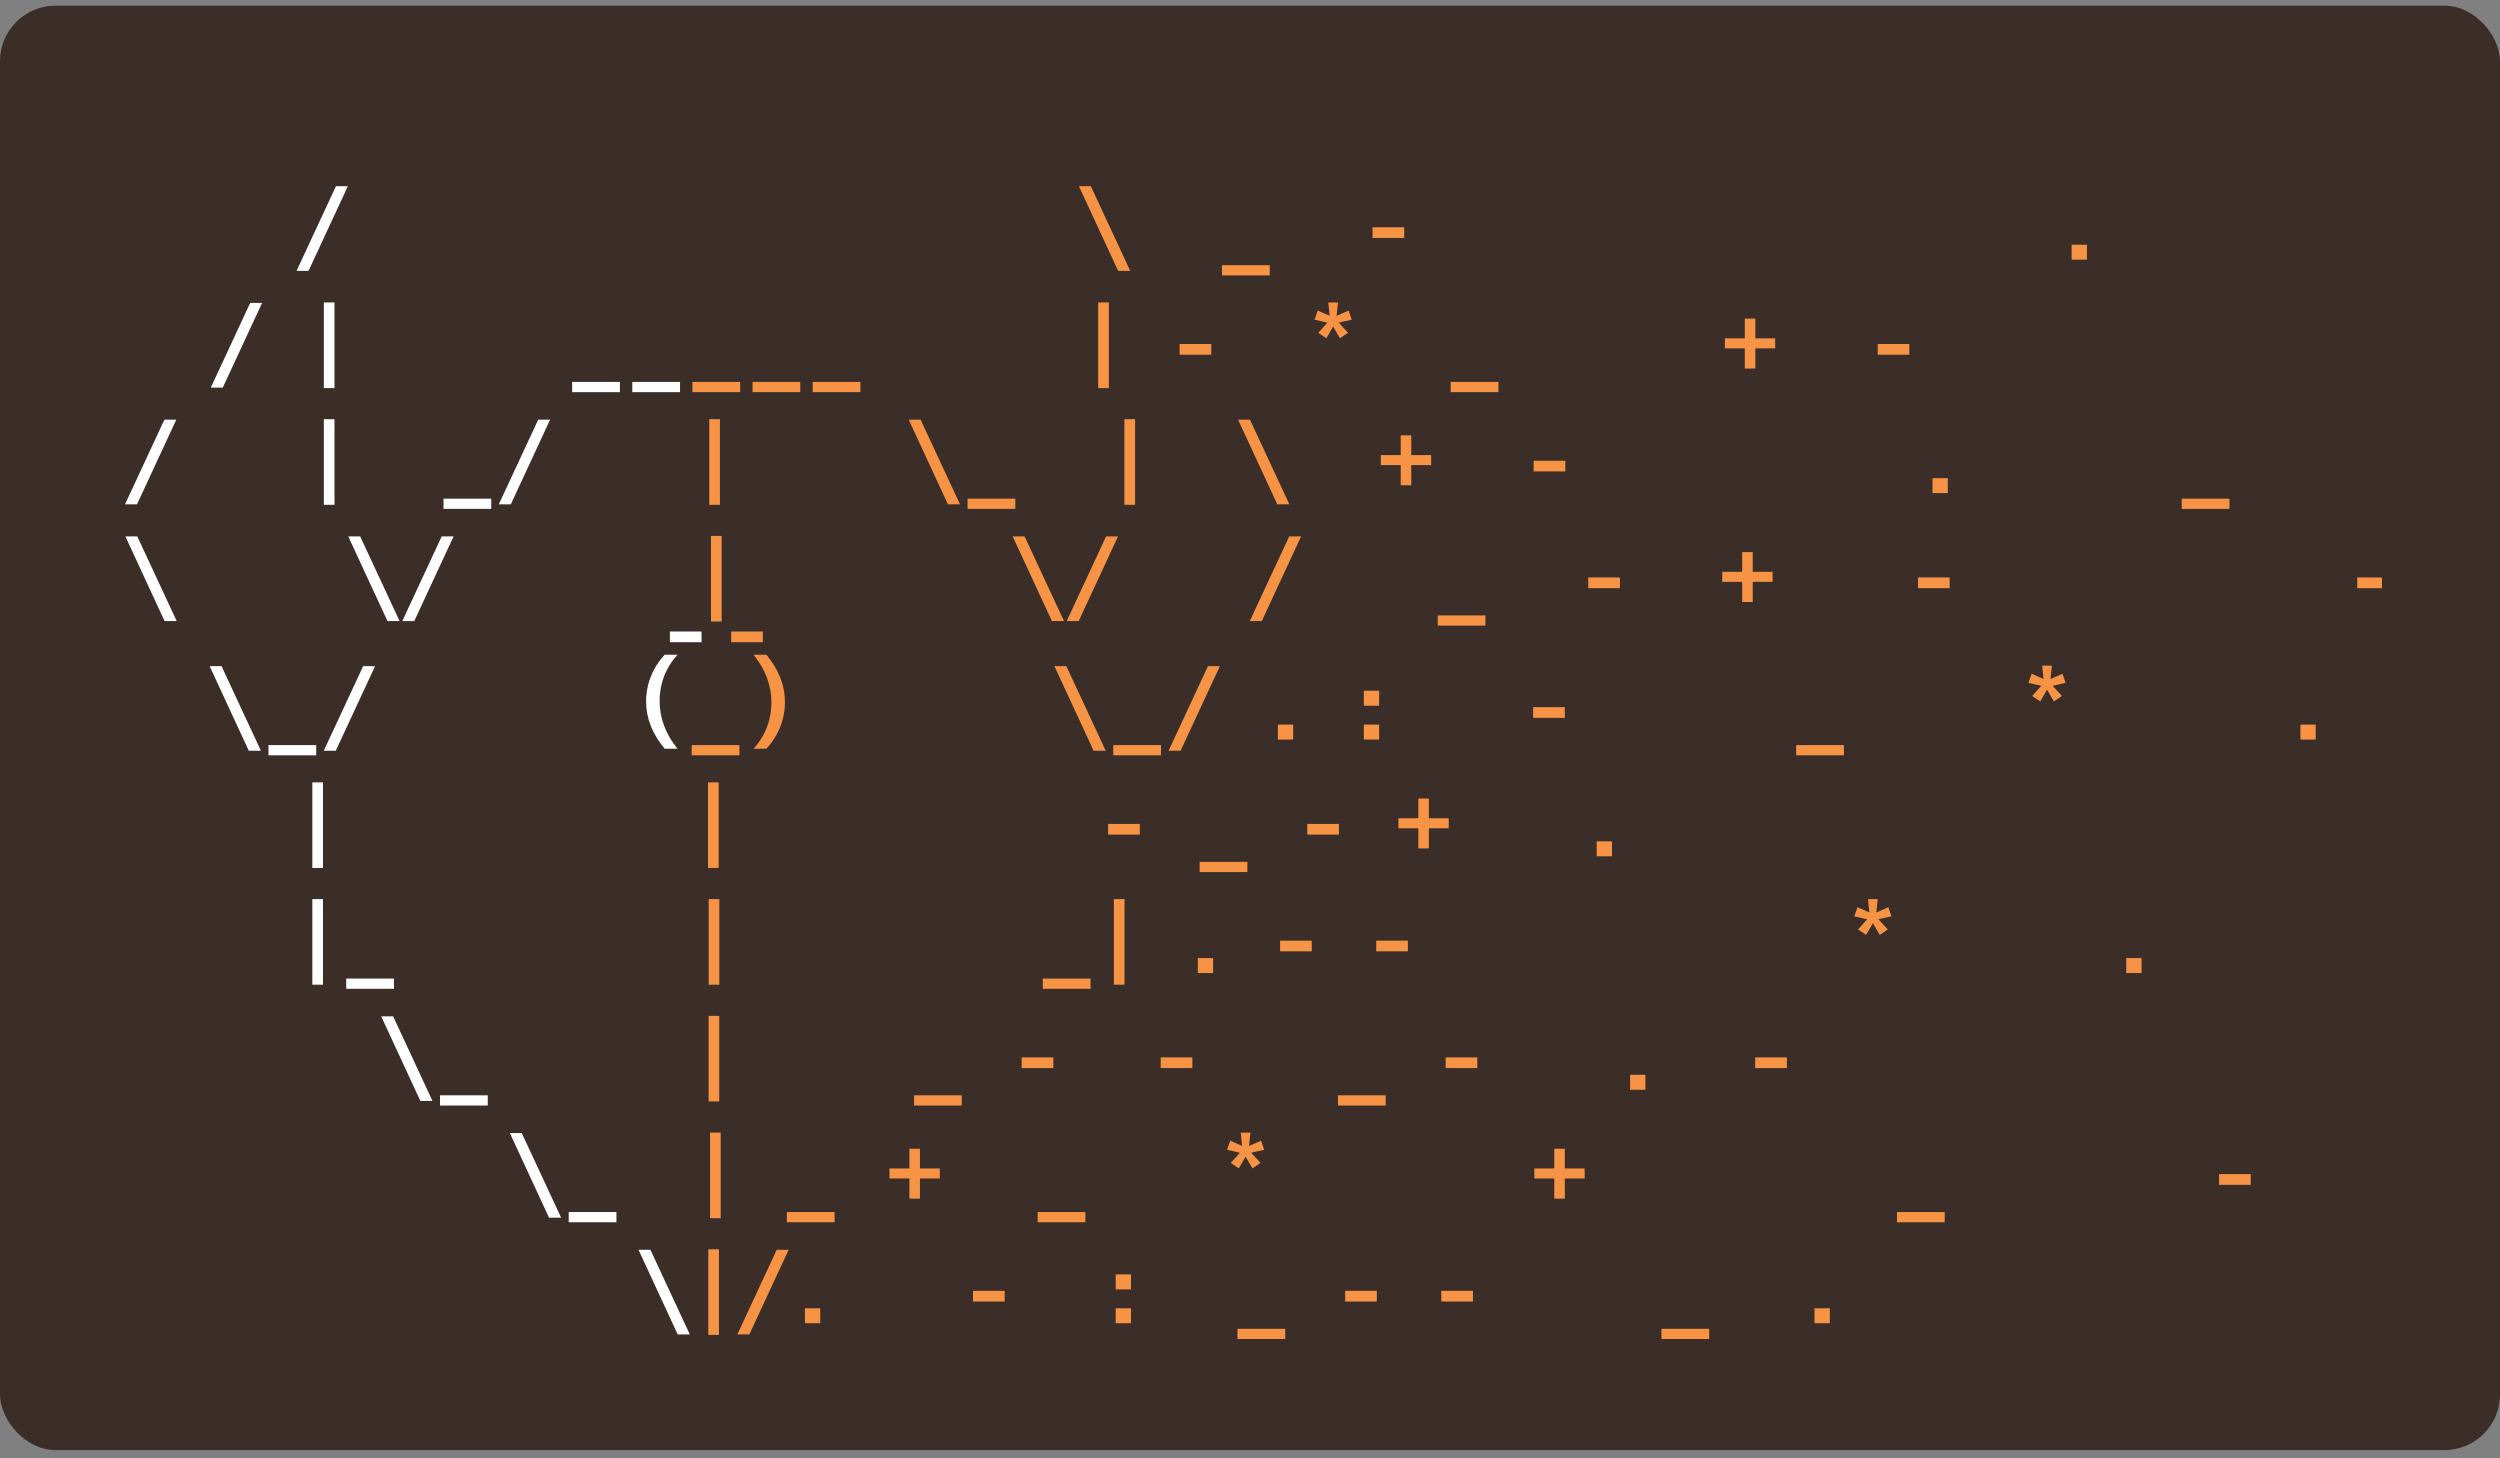 <svg width="180" height="105" viewBox="0 0 180 105" fill="none" xmlns="http://www.w3.org/2000/svg">
<rect x="0" y="0" width="180" height="105" fill="#808080" stroke="none"/>
<rect y="0.407" width="180" height="104" rx="4" fill="#3B2E29"/>
<g clip-path="url(#clip0_6261_3505)">
<path d="M24.188 13.408H25.046L22.215 19.501H21.352L24.188 13.408Z" fill="white"/>
<path d="M77.682 13.408H78.539L81.376 19.501H80.505L77.682 13.408Z" fill="#F79345"/>
<path d="M87.984 19.095H91.421V19.83H87.984V19.095Z" fill="#F79345"/>
<path d="M98.824 16.363H101.103V17.133H98.824V16.363Z" fill="#F79345"/>
<path d="M149.157 17.618H150.259V18.695H149.157V17.618Z" fill="#F79345"/>
<path d="M18.013 21.812H18.871L16.04 27.906H15.177L18.013 21.812Z" fill="white"/>
<path d="M23.316 21.777H24.083V27.941H23.316V21.777Z" fill="white"/>
<path d="M41.196 27.499H44.633V28.235H41.196V27.499Z" fill="white"/>
<path d="M45.526 27.499H48.963V28.235H45.526V27.499Z" fill="white"/>
<path d="M49.855 27.499H53.292V28.235H49.855V27.499Z" fill="#F79345"/>
<path d="M54.184 27.499H57.62V28.235H54.184V27.499Z" fill="#F79345"/>
<path d="M58.513 27.499H61.95V28.235H58.513V27.499Z" fill="#F79345"/>
<path d="M79.068 21.777H79.835V27.941H79.068V21.777Z" fill="#F79345"/>
<path d="M84.932 24.768H87.211V25.538H84.932V24.768Z" fill="#F79345"/>
<path d="M94.921 23.962L95.666 23.13L95.749 23.27L94.647 23.017L94.878 22.359L95.875 22.801L95.749 22.878L95.637 21.779H96.334L96.222 22.878L96.103 22.801L97.101 22.359L97.323 23.017L96.243 23.262L96.299 23.13L97.058 23.962L96.479 24.355L95.921 23.402H96.053L95.496 24.355L94.917 23.962H94.921Z" fill="#F79345"/>
<path d="M104.449 27.499H107.886V28.235H104.449V27.499Z" fill="#F79345"/>
<path d="M124.189 24.361H127.814V25.083H124.189V24.361ZM125.626 22.941H126.385V26.534H125.626V22.941Z" fill="#F79345"/>
<path d="M135.195 24.768H137.474V25.538H135.195V24.768Z" fill="#F79345"/>
<path d="M11.837 30.217H12.694L9.864 36.311H9L11.837 30.217Z" fill="white"/>
<path d="M23.316 30.182H24.083V36.346H23.316V30.182Z" fill="white"/>
<path d="M31.934 35.904H35.37V36.639H31.934V35.904Z" fill="white"/>
<path d="M38.751 30.217H39.608L36.778 36.311H35.914L38.751 30.217Z" fill="white"/>
<path d="M51.067 30.182H51.834V36.346H51.067V30.182Z" fill="#F79345"/>
<path d="M65.427 30.217H66.284L69.121 36.311H68.25L65.427 30.217Z" fill="#F79345"/>
<path d="M69.666 35.904H73.103V36.639H69.666V35.904Z" fill="#F79345"/>
<path d="M80.958 30.182H81.725V36.346H80.958V30.182Z" fill="#F79345"/>
<path d="M89.141 30.217H89.998L92.835 36.311H91.964L89.141 30.217Z" fill="#F79345"/>
<path d="M99.417 32.766H103.042V33.488H99.417V32.766ZM100.852 31.346H101.611V34.939H100.852V31.346Z" fill="#F79345"/>
<path d="M110.423 33.173H112.702V33.943H110.423V33.173Z" fill="#F79345"/>
<path d="M139.142 34.428H140.243V35.505H139.142V34.428Z" fill="#F79345"/>
<path d="M157.083 35.904H160.52V36.639H157.083V35.904Z" fill="#F79345"/>
<path d="M9.027 38.622H9.885L12.722 44.716H11.85L9.027 38.622Z" fill="white"/>
<path d="M25.075 38.622H25.933L28.77 44.716H27.898L25.075 38.622Z" fill="white"/>
<path d="M31.802 38.622H32.659L29.828 44.716H28.965L31.802 38.622Z" fill="white"/>
<path d="M48.231 45.468H50.51V46.239H48.231V45.468Z" fill="white"/>
<path d="M51.193 38.587H51.96V44.751H51.193V38.587Z" fill="#F79345"/>
<path d="M52.644 45.468H54.923V46.239H52.644V45.468Z" fill="#F79345"/>
<path d="M72.913 38.622H73.771L76.608 44.716H75.736L72.913 38.622Z" fill="#F79345"/>
<path d="M79.639 38.622H80.497L77.666 44.716H76.803L79.639 38.622Z" fill="#F79345"/>
<path d="M92.822 38.622H93.68L90.849 44.716H89.985L92.822 38.622Z" fill="#F79345"/>
<path d="M103.514 44.309H106.951V45.044H103.514V44.309Z" fill="#F79345"/>
<path d="M114.354 41.577H116.633V42.348H114.354V41.577Z" fill="#F79345"/>
<path d="M124.002 41.171H127.627V41.893H124.002V41.171ZM125.437 39.751H126.196V43.344H125.437V39.751Z" fill="#F79345"/>
<path d="M138.096 41.577H140.375V42.348H138.096V41.577Z" fill="#F79345"/>
<path d="M169.721 41.577H172V42.348H169.721V41.577Z" fill="#F79345"/>
<path d="M15.092 47.961H15.95L18.786 54.054H17.915L15.092 47.961Z" fill="white"/>
<path d="M19.33 53.648H22.767V54.383H19.33V53.648Z" fill="white"/>
<path d="M26.148 47.961H27.006L24.175 54.054H23.311L26.148 47.961Z" fill="white"/>
<path d="M46.855 52.261C46.63 51.691 46.518 51.103 46.518 50.502C46.518 50.103 46.566 49.706 46.665 49.315C46.764 48.924 46.911 48.543 47.11 48.175C47.309 47.807 47.557 47.461 47.858 47.14H48.779C48.485 47.467 48.243 47.811 48.051 48.171C47.859 48.531 47.72 48.904 47.629 49.292C47.538 49.679 47.493 50.08 47.493 50.494C47.493 51.086 47.6 51.667 47.811 52.241C48.022 52.815 48.345 53.372 48.779 53.91H47.858C47.414 53.381 47.079 52.831 46.855 52.261Z" fill="white"/>
<path d="M49.8 53.648H53.237V54.383H49.8V53.648Z" fill="#F79345"/>
<path d="M56.179 48.79C56.404 49.36 56.517 49.947 56.517 50.548C56.517 50.947 56.468 51.344 56.369 51.735C56.271 52.126 56.123 52.508 55.924 52.875C55.724 53.243 55.477 53.59 55.177 53.91H54.255C54.549 53.584 54.791 53.239 54.983 52.879C55.175 52.519 55.314 52.146 55.405 51.759C55.496 51.371 55.541 50.971 55.541 50.556C55.541 49.965 55.434 49.383 55.223 48.809C55.012 48.235 54.689 47.679 54.255 47.14H55.177C55.62 47.669 55.955 48.22 56.179 48.79Z" fill="#F79345"/>
<path d="M75.918 47.961H76.776L79.612 54.054H78.741L75.918 47.961Z" fill="#F79345"/>
<path d="M80.156 53.648H83.593V54.383H80.156V53.648Z" fill="#F79345"/>
<path d="M86.974 47.961H87.832L85.001 54.054H84.138L86.974 47.961Z" fill="#F79345"/>
<path d="M92.007 52.171H93.109V53.249H92.007V52.171Z" fill="#F79345"/>
<path d="M98.196 49.733H99.298V50.811H98.196V49.733ZM98.196 52.171H99.298V53.249H98.196V52.171Z" fill="#F79345"/>
<path d="M110.388 50.916H112.667V51.687H110.388V50.916Z" fill="#F79345"/>
<path d="M129.326 53.648H132.763V54.383H129.326V53.648Z" fill="#F79345"/>
<path d="M146.321 50.111L147.066 49.278L147.15 49.418L146.048 49.165L146.278 48.508L147.275 48.949L147.15 49.027L147.037 47.928H147.734L147.622 49.027L147.504 48.949L148.501 48.508L148.724 49.165L147.643 49.41L147.7 49.278L148.459 50.111L147.88 50.504L147.322 49.55H147.454L146.896 50.504L146.317 50.111H146.321Z" fill="#F79345"/>
<path d="M165.63 52.171H166.732V53.249H165.63V52.171Z" fill="#F79345"/>
<path d="M22.488 56.331H23.255V62.494H22.488V56.331Z" fill="white"/>
<path d="M50.977 56.331H51.743V62.494H50.977V56.331Z" fill="#F79345"/>
<path d="M79.786 59.321H82.065V60.092H79.786V59.321Z" fill="#F79345"/>
<path d="M86.374 62.053H89.811V62.788H86.374V62.053Z" fill="#F79345"/>
<path d="M94.125 59.321H96.404V60.092H94.125V59.321Z" fill="#F79345"/>
<path d="M100.685 58.914H104.309V59.636H100.685V58.914ZM102.119 57.494H102.878V61.088H102.119V57.494Z" fill="#F79345"/>
<path d="M114.961 60.576H116.063V61.654H114.961V60.576Z" fill="#F79345"/>
<path d="M22.488 64.736H23.255V70.899H22.488V64.736Z" fill="white"/>
<path d="M24.928 70.457H28.365V71.193H24.928V70.457Z" fill="white"/>
<path d="M51.025 64.736H51.792V70.899H51.025V64.736Z" fill="#F79345"/>
<path d="M75.081 70.457H78.518V71.193H75.081V70.457Z" fill="#F79345"/>
<path d="M80.197 64.736H80.964V70.899H80.197V64.736Z" fill="#F79345"/>
<path d="M86.242 68.981H87.344V70.059H86.242V68.981Z" fill="#F79345"/>
<path d="M92.167 67.726H94.446V68.496H92.167V67.726Z" fill="#F79345"/>
<path d="M99.088 67.726H101.367V68.496H99.088V67.726Z" fill="#F79345"/>
<path d="M133.782 66.921L134.527 66.088L134.611 66.228L133.509 65.975L133.739 65.317L134.736 65.759L134.611 65.837L134.498 64.737H135.195L135.083 65.837L134.965 65.759L135.962 65.317L136.185 65.975L135.104 66.22L135.16 66.088L135.919 66.921L135.341 67.314L134.783 66.36H134.915L134.357 67.314L133.778 66.921H133.782Z" fill="#F79345"/>
<path d="M153.09 68.981H154.192V70.059H153.09V68.981Z" fill="#F79345"/>
<path d="M27.445 73.175H28.303L31.14 79.269H30.268L27.445 73.175Z" fill="white"/>
<path d="M31.682 78.862H35.118V79.598H31.682V78.862Z" fill="white"/>
<path d="M51.02 73.14H51.786V79.304H51.02V73.14Z" fill="#F79345"/>
<path d="M65.811 78.862H69.247V79.598H65.811V78.862Z" fill="#F79345"/>
<path d="M73.561 76.131H75.841V76.901H73.561V76.131Z" fill="#F79345"/>
<path d="M83.572 76.131H85.851V76.901H83.572V76.131Z" fill="#F79345"/>
<path d="M96.334 78.862H99.771V79.598H96.334V78.862Z" fill="#F79345"/>
<path d="M104.087 76.131H106.366V76.901H104.087V76.131Z" fill="#F79345"/>
<path d="M117.366 77.386H118.468V78.464H117.366V77.386Z" fill="#F79345"/>
<path d="M126.377 76.131H128.656V76.901H126.377V76.131Z" fill="#F79345"/>
<path d="M36.708 81.58H37.566L40.402 87.674H39.531L36.708 81.58Z" fill="white"/>
<path d="M40.946 87.267H44.383V88.002H40.946V87.267Z" fill="white"/>
<path d="M51.124 81.545H51.891V87.709H51.124V81.545Z" fill="#F79345"/>
<path d="M56.652 87.267H60.089V88.002H56.652V87.267Z" fill="#F79345"/>
<path d="M64.041 84.129H67.666V84.851H64.041V84.129ZM65.476 82.709H66.235V86.302H65.476V82.709Z" fill="#F79345"/>
<path d="M74.712 87.267H78.149V88.002H74.712V87.267Z" fill="#F79345"/>
<path d="M88.618 83.73L89.363 82.897L89.447 83.037L88.345 82.784L88.575 82.127L89.572 82.569L89.447 82.646L89.334 81.547H90.031L89.919 82.646L89.801 82.569L90.798 82.127L91.021 82.784L89.94 83.03L89.996 82.897L90.755 83.73L90.176 84.123L89.619 83.17H89.751L89.193 84.123L88.614 83.73H88.618Z" fill="#F79345"/>
<path d="M110.471 84.129H114.095V84.851H110.471V84.129ZM111.907 82.709H112.666V86.302H111.907V82.709Z" fill="#F79345"/>
<path d="M136.583 87.267H140.02V88.002H136.583V87.267Z" fill="#F79345"/>
<path d="M159.774 84.536H162.053V85.306H159.774V84.536Z" fill="#F79345"/>
<path d="M45.972 89.985H46.83L49.666 96.079H48.795L45.972 89.985Z" fill="white"/>
<path d="M50.998 89.95H51.765V96.114H50.998V89.95Z" fill="#F79345"/>
<path d="M55.925 89.985H56.783L53.952 96.079H53.089L55.925 89.985Z" fill="#F79345"/>
<path d="M57.955 94.195H59.057V95.273H57.955V94.195Z" fill="#F79345"/>
<path d="M70.055 92.94H72.334V93.711H70.055V92.94Z" fill="#F79345"/>
<path d="M80.331 91.758H81.433V92.835H80.331V91.758ZM80.331 94.195H81.433V95.273H80.331V94.195Z" fill="#F79345"/>
<path d="M89.1 95.672H92.537V96.407H89.1V95.672Z" fill="#F79345"/>
<path d="M96.851 92.94H99.13V93.711H96.851V92.94Z" fill="#F79345"/>
<path d="M103.773 92.94H106.052V93.711H103.773V92.94Z" fill="#F79345"/>
<path d="M119.624 95.672H123.061V96.407H119.624V95.672Z" fill="#F79345"/>
<path d="M130.645 94.195H131.746V95.273H130.645V94.195Z" fill="#F79345"/>
</g>
<defs>
<clipPath id="clip0_6261_3505">
<rect width="163" height="96" fill="white" transform="translate(8.5 0.407)"/>
</clipPath>
</defs>
</svg>
